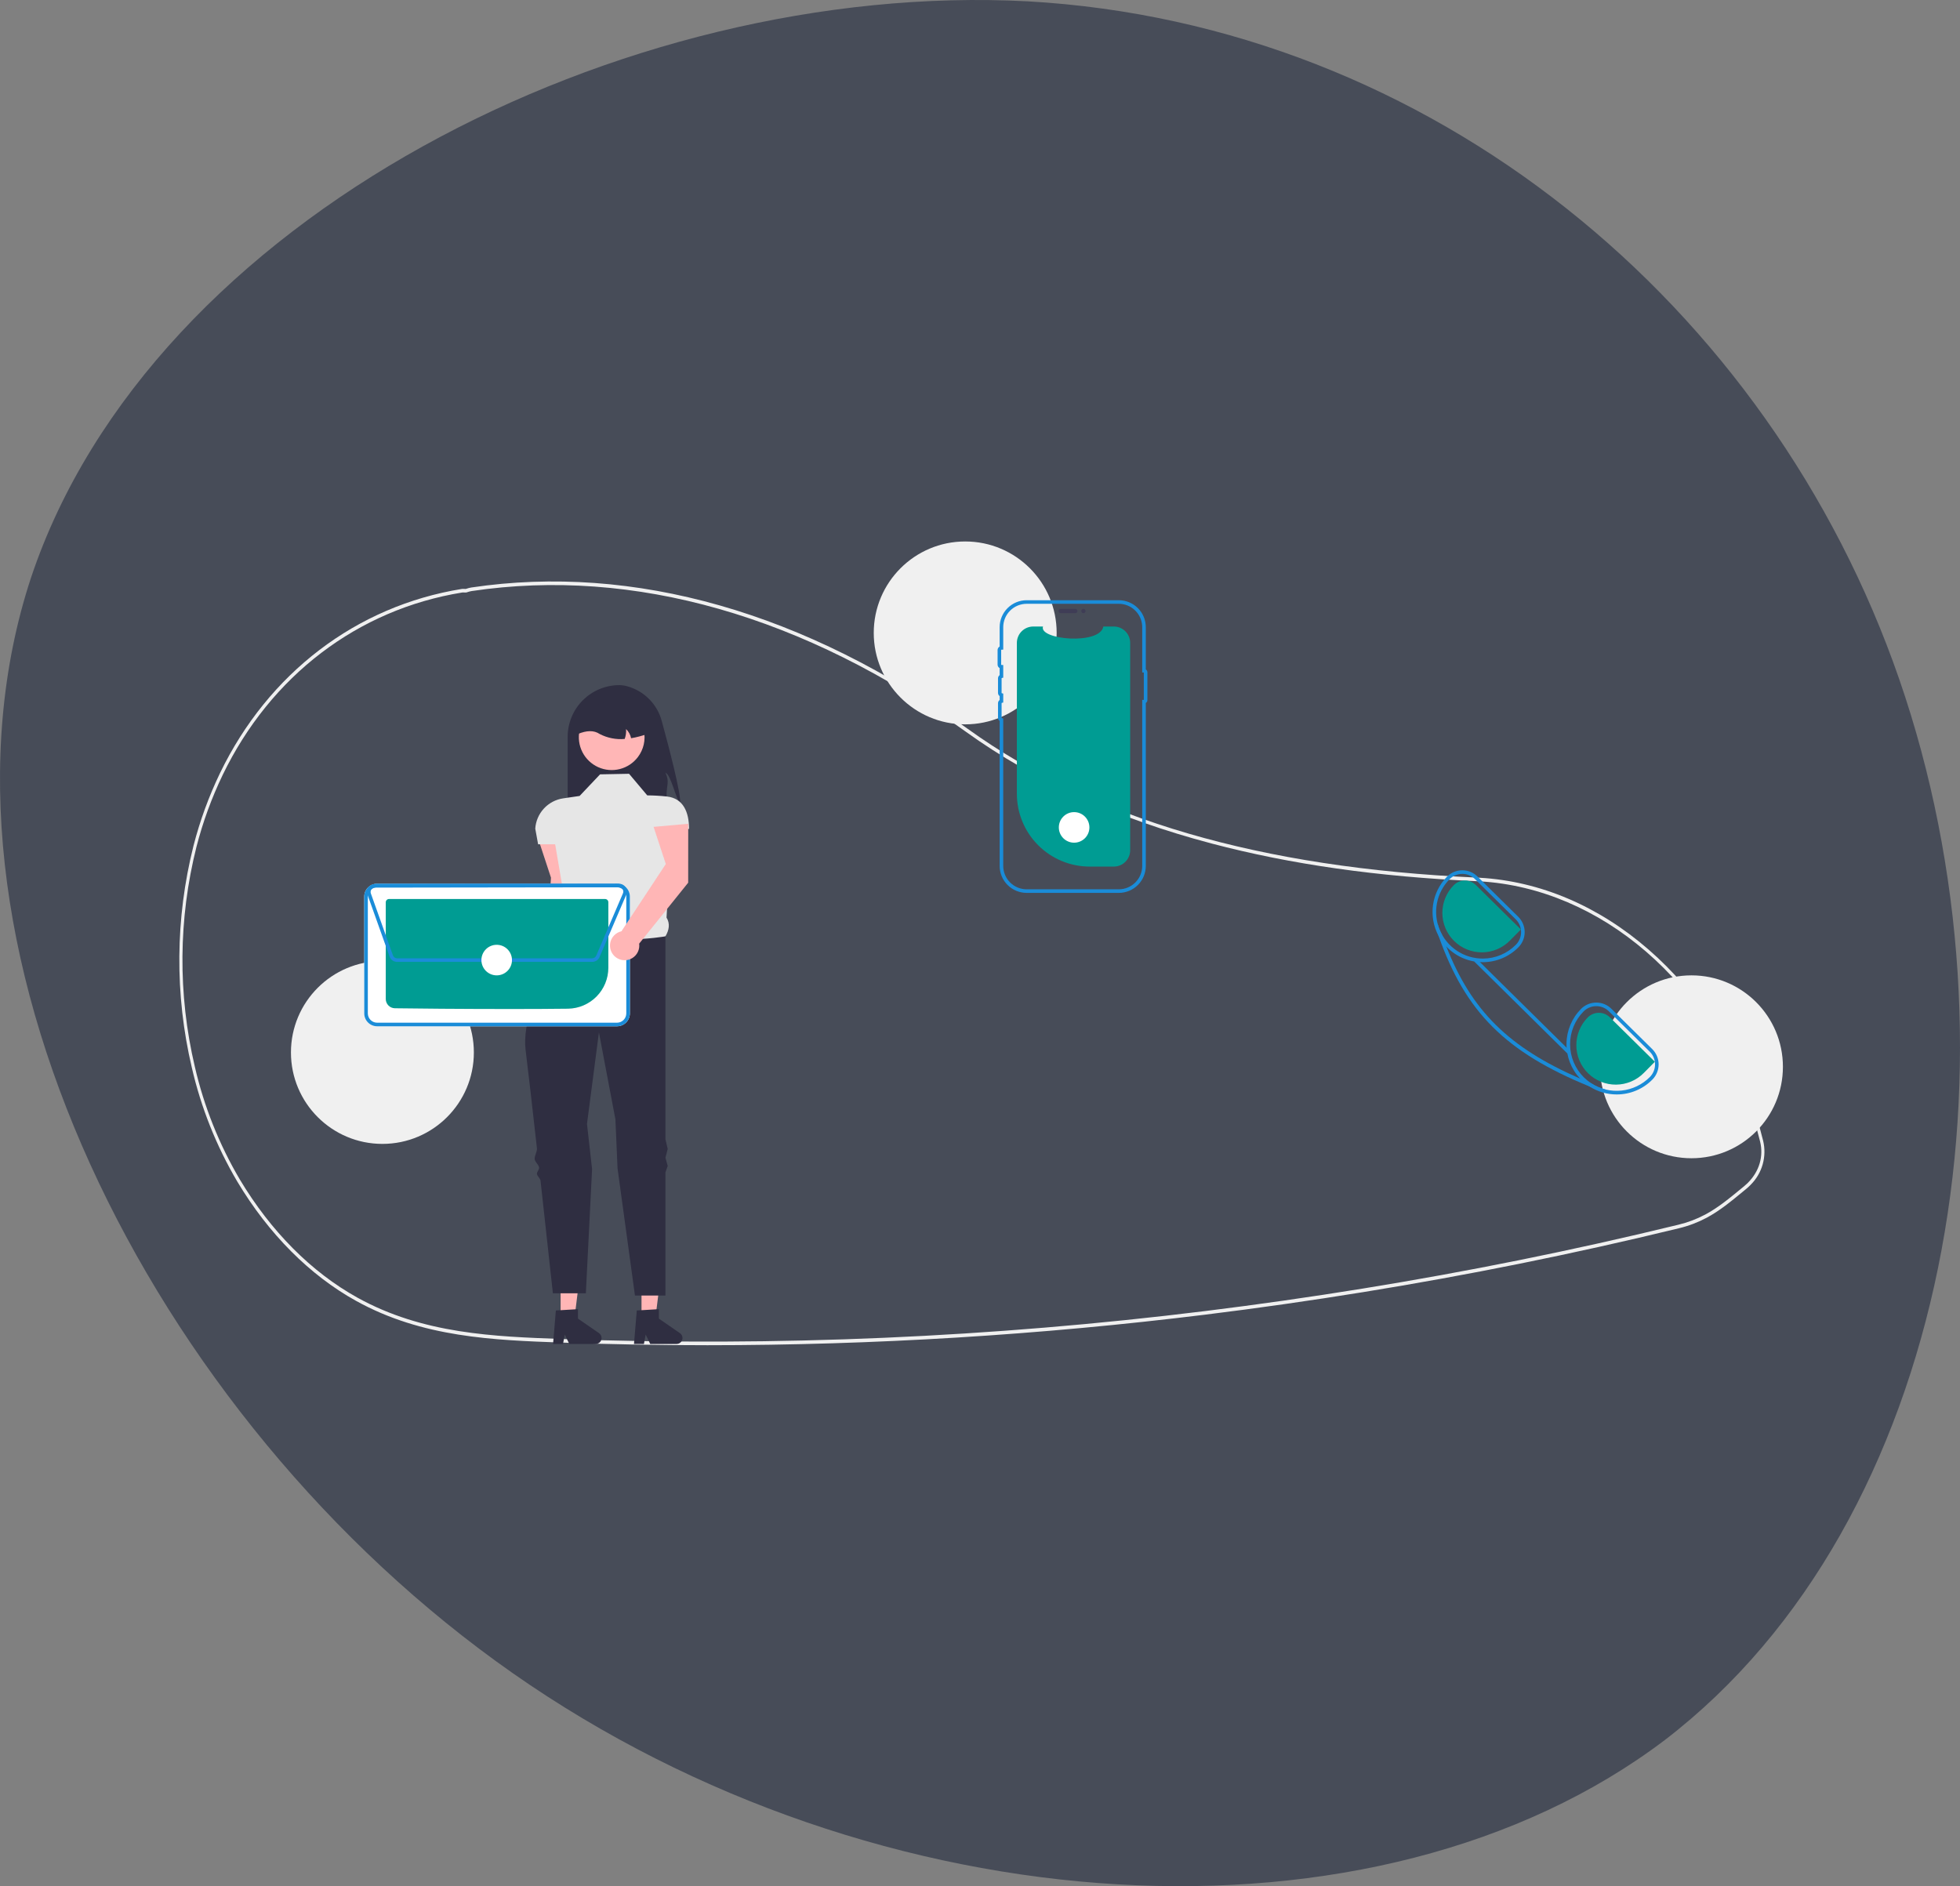 <svg width="1093" height="1052" viewBox="0 0 1093 1052" fill="none" xmlns="http://www.w3.org/2000/svg">
<rect x="0" y="0" width="1093" height="1052" fill="#808080" stroke="none"/>
<path d="M1059.17 378.977C1131.4 588.07 1088.06 848.16 928.304 970.556C767.698 1092.1 489.825 1075.95 285.881 933.157C81.937 790.363 -48.927 522.622 17.355 322.029C84.487 121.436 347.064 -11.159 573.102 0.74C798.29 13.49 986.938 169.884 1059.17 378.977Z" fill="#474C58"/>
<g clip-path="url(#clip0_28_122)">
<path d="M394.494 750.282C367.511 750.282 340.568 749.799 313.665 748.833C275.225 747.452 235.475 746.025 198.53 725.534C172.685 711.201 149.795 688.205 132.335 659.03C120.666 639.256 112.109 617.803 106.966 595.426C97.372 554.684 97.699 512.235 107.919 471.646C111.501 457.73 116.438 444.199 122.66 431.246C149.603 375.453 198.745 338 257.486 328.492C257.971 328.429 258.462 328.419 258.949 328.461C259.213 328.475 259.477 328.49 259.745 328.479L260.091 328.369C260.977 328.061 261.887 327.828 262.811 327.671C353.405 314.184 449.176 341.473 539.764 406.584C609.806 456.936 702.631 484.049 823.545 489.474L825.262 489.563C858.921 491.497 891.48 505.374 919.422 529.696C947.001 553.702 967.709 585.73 979.306 622.32C980.731 626.781 982.038 631.425 983.19 636.121C984.262 640.486 984.187 645.054 982.97 649.38C981.754 653.707 979.438 657.645 976.249 660.811V660.82L975.948 661.13C975.223 661.851 974.46 662.542 973.681 663.186L972.764 663.941C965.036 670.307 958.933 675.335 951.629 679.24C946.757 681.827 941.576 683.783 936.21 685.061C906.745 692.245 876.823 698.905 847.274 704.858C789.89 716.429 730.993 725.974 672.22 733.227C580.081 744.588 487.331 750.284 394.494 750.282V750.282ZM258.262 330.437C258.082 330.435 257.901 330.448 257.723 330.474C199.531 339.893 150.854 376.978 124.178 432.219C118.017 445.043 113.129 458.44 109.583 472.219C99.456 512.448 99.133 554.52 108.642 594.899C113.735 617.063 122.208 638.31 133.765 657.896C151.054 686.784 173.71 709.55 199.284 723.731C235.898 744.039 275.46 745.46 313.72 746.833C433.382 751.109 553.196 745.894 672.035 731.238C730.769 723.989 789.628 714.451 846.975 702.888C876.503 696.939 906.405 690.284 935.85 683.105C941.087 681.859 946.143 679.95 950.898 677.426C958.055 673.6 964.1 668.619 971.753 662.314L972.67 661.56C973.34 661.006 973.998 660.414 974.628 659.799L974.808 659.609C981.098 653.271 983.543 644.907 981.518 636.665V636.664C980.379 632.018 979.086 627.424 977.675 623.009C953.985 548.263 892.701 495.439 825.178 491.562L823.471 491.472C768.239 488.993 719.907 482.128 675.72 470.481C622.97 456.579 576.918 435.651 538.844 408.281C448.602 343.418 353.231 316.231 263.033 329.654C262.19 329.8 261.361 330.015 260.554 330.297L259.931 330.471C259.577 330.487 259.223 330.483 258.869 330.458C258.661 330.448 258.459 330.437 258.262 330.437H258.262Z" fill="#F0F0F0"/>
<path d="M379.327 448.056C376.829 445.659 374.274 432.294 371.085 430.937C373.469 436.206 371.738 437.601 371.725 443.383C371.755 446.666 371.372 449.94 370.584 453.128H316.56V410.966C316.559 407.178 317.306 403.426 318.755 399.926C320.205 396.426 322.33 393.246 325.009 390.567C327.687 387.889 330.868 385.764 334.368 384.314C337.868 382.864 341.619 382.118 345.407 382.118C346.853 382.147 348.29 382.357 349.683 382.744C354.327 383.998 358.559 386.451 361.955 389.857C365.352 393.262 367.793 397.501 369.034 402.148C373.152 417.202 379.702 442.26 379.327 448.056Z" fill="#2F2E41"/>
<path d="M319.73 499.923L319.756 467.06L300.439 468.786L307.256 489.513L304.065 541.609C302.518 541.956 301.105 542.746 299.999 543.883C298.892 545.019 298.141 546.453 297.835 548.009C297.53 549.566 297.684 551.177 298.278 552.648C298.873 554.118 299.882 555.384 301.184 556.29C302.485 557.196 304.022 557.705 305.608 557.753C307.193 557.801 308.758 557.386 310.112 556.56C311.466 555.734 312.55 554.532 313.232 553.101C313.915 551.669 314.166 550.07 313.955 548.498L319.73 499.923Z" fill="#FFB6B6"/>
<path d="M357.746 734.76L365.55 734.759L369.263 704.657H357.744L357.746 734.76Z" fill="#FFB6B6"/>
<path d="M355.103 730.91L367.44 730.174V735.459L379.169 743.56C379.748 743.96 380.185 744.535 380.414 745.2C380.644 745.866 380.655 746.587 380.445 747.259C380.236 747.932 379.817 748.519 379.25 748.936C378.683 749.354 377.997 749.579 377.293 749.579H362.605L360.073 744.35L359.085 749.579H353.547L355.103 730.91Z" fill="#2F2E41"/>
<path d="M312.62 734.76L320.425 734.759L324.137 704.657H312.619L312.62 734.76Z" fill="#FFB6B6"/>
<path d="M309.977 730.91L322.314 730.174V735.459L334.044 743.56C334.623 743.96 335.059 744.535 335.289 745.2C335.518 745.866 335.529 746.587 335.32 747.259C335.11 747.932 334.691 748.519 334.124 748.936C333.557 749.354 332.872 749.579 332.167 749.579H317.48L314.948 744.35L313.96 749.579H308.422L309.977 730.91Z" fill="#2F2E41"/>
<path d="M350.796 431.571L334.629 431.888L323.217 443.935L314.067 445.276C309.929 445.883 306.124 447.893 303.288 450.968C300.453 454.044 298.759 457.999 298.49 462.174L300.075 470.88H309.585L315.087 503.183C312.948 508.634 312.802 512.937 317.193 514.627L330.825 540.304L371.085 522.235C373.126 518.725 373.781 515.199 371.694 511.771L374.572 462.321H384.249C384.249 453.072 381.121 445.275 371.929 444.246C368.279 443.851 364.612 443.641 360.94 443.618L350.796 431.571Z" fill="#E6E6E6"/>
<path d="M371.085 522.235C371.085 522.235 331.776 529.209 317.193 514.627C317.193 514.627 315.713 517.14 313.482 521.308C312.841 522.507 311.602 523.319 310.853 524.771C310.173 526.091 308.424 527.713 307.683 529.21C307.087 530.414 308.043 531.987 307.423 533.288C299.955 548.952 291.23 571.047 293.101 585.636C294.307 595.045 296.799 616.938 299.423 640.453C299.628 642.29 297.967 644.65 298.173 646.502C298.367 648.248 300.428 649.485 300.623 651.236C300.752 652.398 299.312 653.583 299.441 654.744C299.582 656.017 301.291 657.266 301.432 658.534C305.026 691.002 308.317 721.315 308.317 721.315H326.704L330.173 652.083L327.338 626.847L333.995 575.809L343.188 624.311L344.371 651.608L354.086 722.583H371.085V653.875L372.353 650.306L371.085 645.728L372.353 640.796L371.085 635.424V522.235Z" fill="#2F2E41"/>
<path d="M355.759 422.196C353.254 425.523 349.691 427.897 345.657 428.929C341.623 429.96 337.358 429.587 333.564 427.871C329.77 426.154 326.674 423.197 324.785 419.486C322.896 415.775 322.328 411.531 323.173 407.454C324.018 403.376 326.227 399.709 329.436 397.054C332.644 394.4 336.661 392.917 340.824 392.85C344.988 392.784 349.05 394.137 352.342 396.688C355.633 399.238 357.958 402.833 358.934 406.882C358.986 407.101 359.031 407.32 359.074 407.546C359.589 410.084 359.56 412.702 358.989 415.227C358.417 417.752 357.316 420.128 355.759 422.196V422.196Z" fill="#FFB6B6"/>
<path d="M351.937 411.74C351.549 409.788 350.565 408.005 349.122 406.636C349.265 408.505 349.005 410.384 348.362 412.145C343.542 412.572 338.7 411.613 334.407 409.381C331.174 407.187 327.059 407.378 322.266 409.381C322.265 407.05 322.724 404.741 323.616 402.587C324.508 400.433 325.816 398.476 327.465 396.828C329.113 395.179 331.07 393.871 333.224 392.979C335.378 392.087 337.687 391.628 340.018 391.629H343.188C347.896 391.63 352.411 393.5 355.74 396.829C359.069 400.158 360.94 404.673 360.94 409.381C358.015 410.43 355.002 411.22 351.937 411.74V411.74Z" fill="#2F2E41"/>
<path d="M213.249 638C241.416 638 264.249 615.167 264.249 587C264.249 558.833 241.416 536 213.249 536C185.083 536 162.249 558.833 162.249 587C162.249 615.167 185.083 638 213.249 638Z" fill="#F0F0F0"/>
<path d="M538.249 404C566.416 404 589.249 381.167 589.249 353C589.249 324.833 566.416 302 538.249 302C510.083 302 487.249 324.833 487.249 353C487.249 381.167 510.083 404 538.249 404Z" fill="#F0F0F0"/>
<path d="M943.249 646C971.416 646 994.249 623.167 994.249 595C994.249 566.833 971.416 544 943.249 544C915.083 544 892.249 566.833 892.249 595C892.249 623.167 915.083 646 943.249 646Z" fill="#F0F0F0"/>
<path d="M630.249 358.562V474.208C630.249 476.61 629.302 478.915 627.612 480.623C625.923 482.33 623.628 483.302 621.226 483.327C621.192 483.331 621.159 483.332 621.126 483.331H607.666C596.896 483.331 586.568 479.053 578.953 471.438C571.338 463.823 567.059 453.494 567.059 442.725V358.562C567.059 356.142 568.021 353.822 569.732 352.111C571.442 350.4 573.763 349.438 576.183 349.438H581.637C579.11 356.809 613.402 359.912 615.285 349.438H621.126C623.545 349.438 625.866 350.4 627.577 352.111C629.288 353.822 630.249 356.142 630.249 358.562V358.562Z" fill="#009C93"/>
<path d="M590.306 340.791C590.307 340.474 590.433 340.17 590.657 339.946C590.881 339.722 591.185 339.596 591.502 339.595H599.632C599.949 339.596 600.252 339.722 600.475 339.947C600.699 340.171 600.824 340.474 600.824 340.791C600.824 341.107 600.699 341.411 600.475 341.635C600.252 341.859 599.949 341.986 599.632 341.987H591.502C591.185 341.986 590.881 341.86 590.657 341.636C590.433 341.412 590.307 341.108 590.306 340.791V340.791Z" fill="#3F3D56"/>
<path d="M623.919 498H572.503C568.514 497.995 564.689 496.409 561.869 493.588C559.048 490.768 557.461 486.943 557.457 482.954V402.113C557.174 401.91 556.944 401.643 556.786 401.334C556.627 401.024 556.545 400.682 556.545 400.334V392.204C556.545 391.856 556.627 391.513 556.786 391.204C556.944 390.895 557.174 390.628 557.457 390.425V388.243C557.174 388.04 556.944 387.773 556.786 387.464C556.627 387.155 556.545 386.812 556.545 386.465V378.334C556.545 377.986 556.627 377.644 556.786 377.335C556.944 377.025 557.174 376.758 557.457 376.556V372.612C557.108 372.425 556.817 372.146 556.614 371.806C556.412 371.466 556.305 371.078 556.306 370.682V362.552C556.305 362.156 556.411 361.767 556.614 361.427C556.817 361.087 557.108 360.809 557.457 360.622V349.815C557.461 345.826 559.048 342.001 561.869 339.181C564.689 336.36 568.514 334.774 572.503 334.769H623.919C627.908 334.774 631.732 336.36 634.553 339.181C637.374 342.002 638.96 345.826 638.965 349.815V373.371C639.236 373.541 639.459 373.776 639.614 374.056C639.769 374.335 639.85 374.65 639.851 374.969V390.472C639.85 390.792 639.769 391.106 639.614 391.386C639.459 391.665 639.236 391.901 638.965 392.071V482.954C638.96 486.943 637.374 490.767 634.553 493.588C631.732 496.409 627.908 497.995 623.919 498V498ZM572.503 336.769C569.044 336.773 565.728 338.149 563.282 340.594C560.836 343.04 559.46 346.356 559.456 349.815V362.323L558.495 362.36C558.445 362.362 558.397 362.383 558.362 362.418C558.327 362.454 558.307 362.502 558.306 362.552V370.682C558.307 370.732 558.327 370.78 558.362 370.815C558.397 370.851 558.445 370.872 558.495 370.874L559.456 370.911V377.96L558.696 378.147C558.654 378.158 558.616 378.181 558.589 378.215C558.562 378.249 558.546 378.291 558.545 378.334V386.465C558.546 386.508 558.562 386.55 558.589 386.584C558.616 386.617 558.654 386.641 558.696 386.651L559.456 386.839V391.829L558.696 392.017C558.654 392.027 558.616 392.051 558.589 392.085C558.562 392.118 558.546 392.16 558.545 392.204V400.334C558.546 400.377 558.562 400.419 558.589 400.453C558.616 400.487 558.654 400.511 558.696 400.521L559.456 400.708V482.954C559.46 486.413 560.836 489.729 563.282 492.175C565.728 494.62 569.044 495.996 572.503 496H623.919C627.378 495.996 630.694 494.62 633.139 492.174C635.585 489.729 636.961 486.413 636.965 482.954V390.358H637.851V375.083H636.965V349.815C636.961 346.356 635.585 343.04 633.139 340.594C630.694 338.149 627.378 336.773 623.919 336.769L572.503 336.769Z" fill="#1A8CD8"/>
<path d="M604.176 341.987C604.836 341.987 605.371 341.451 605.371 340.791C605.371 340.131 604.836 339.595 604.176 339.595C603.515 339.595 602.98 340.131 602.98 340.791C602.98 341.451 603.515 341.987 604.176 341.987Z" fill="#3F3D56"/>
<path d="M344.08 572.403H210.293C208.393 572.398 206.572 571.641 205.229 570.298C203.885 568.954 203.128 567.134 203.123 565.234V500.045C203.128 498.145 203.885 496.324 205.228 494.981C206.571 493.637 208.392 492.88 210.292 492.875H344.079C345.979 492.88 347.8 493.637 349.143 494.98C350.487 496.323 351.244 498.144 351.249 500.044V565.233C351.244 567.133 350.487 568.954 349.144 570.297C347.801 571.641 345.98 572.398 344.08 572.403Z" fill="white"/>
<path d="M344.08 572.403H210.293C208.393 572.398 206.572 571.641 205.229 570.298C203.885 568.954 203.128 567.134 203.123 565.234V500.045C203.128 498.145 203.885 496.324 205.228 494.981C206.571 493.637 208.392 492.88 210.292 492.875H344.079C345.979 492.88 347.8 493.637 349.143 494.98C350.487 496.323 351.244 498.144 351.249 500.044V565.233C351.244 567.133 350.487 568.954 349.144 570.297C347.801 571.641 345.98 572.398 344.08 572.403ZM210.293 494.875C208.923 494.879 207.61 495.425 206.641 496.394C205.673 497.363 205.127 498.676 205.123 500.046V565.233C205.127 566.603 205.673 567.916 206.642 568.885C207.611 569.853 208.924 570.399 210.294 570.403H344.078C345.448 570.399 346.761 569.853 347.73 568.884C348.699 567.915 349.245 566.602 349.249 565.232V500.045C349.245 498.675 348.699 497.362 347.73 496.393C346.761 495.425 345.448 494.879 344.078 494.875L210.293 494.875Z" fill="#1A8CD8"/>
<path d="M284.357 562.769C257.971 562.769 230.458 562.517 220.193 562.353C218.842 562.325 217.556 561.771 216.609 560.808C215.661 559.844 215.128 558.549 215.123 557.198V503.236C215.124 502.753 215.316 502.289 215.657 501.946C215.999 501.604 216.462 501.411 216.946 501.409H337.422C337.905 501.41 338.369 501.602 338.712 501.943C339.054 502.285 339.247 502.748 339.249 503.232V539.844C339.227 545.82 336.863 551.55 332.664 555.803C328.466 560.057 322.768 562.495 316.792 562.596C307.225 562.72 295.896 562.769 284.357 562.769Z" fill="#009C93"/>
<path d="M330.271 536.48H221.411C220.5 536.477 219.611 536.194 218.866 535.669C218.121 535.144 217.556 534.402 217.247 533.544L204.926 498.978C204.688 498.311 204.614 497.597 204.71 496.896C204.806 496.195 205.068 495.527 205.476 494.948C205.883 494.37 206.423 493.897 207.051 493.57C207.679 493.244 208.376 493.073 209.084 493.071L345.156 492.882C345.803 492.881 346.442 493.022 347.028 493.295C347.614 493.569 348.134 493.967 348.549 494.463C348.965 494.958 349.267 495.539 349.434 496.164C349.601 496.789 349.628 497.443 349.515 498.08L349.62 498.124L349.23 499.036L349.226 499.045L334.331 533.8C333.991 534.596 333.425 535.274 332.704 535.751C331.982 536.227 331.135 536.481 330.271 536.48V536.48ZM345.162 494.882L209.087 495.071C208.7 495.072 208.318 495.166 207.974 495.345C207.63 495.523 207.334 495.782 207.111 496.099C206.888 496.416 206.744 496.782 206.691 497.166C206.639 497.55 206.68 497.941 206.81 498.307L219.13 532.872C219.3 533.341 219.61 533.748 220.018 534.036C220.426 534.323 220.913 534.478 221.413 534.48H330.271C330.744 534.48 331.207 534.341 331.602 534.081C331.997 533.82 332.307 533.449 332.492 533.013L347.388 498.257L348.12 498.571L347.388 498.257C347.546 497.889 347.61 497.487 347.574 497.088C347.538 496.689 347.404 496.305 347.184 495.97C346.963 495.636 346.663 495.361 346.31 495.171C345.957 494.981 345.563 494.882 345.162 494.882V494.882Z" fill="#1A8CD8"/>
<path d="M276.983 544.004C281.691 544.004 285.507 540.188 285.507 535.48C285.507 530.772 281.691 526.956 276.983 526.956C272.275 526.956 268.459 530.772 268.459 535.48C268.459 540.188 272.275 544.004 276.983 544.004Z" fill="white"/>
<path d="M598.983 470.004C603.691 470.004 607.507 466.188 607.507 461.48C607.507 456.772 603.691 452.956 598.983 452.956C594.275 452.956 590.459 456.772 590.459 461.48C590.459 466.188 594.275 470.004 598.983 470.004Z" fill="white"/>
<path d="M921.379 585.12L898.609 562.64C897.501 561.537 896.185 560.664 894.739 560.07C893.292 559.476 891.743 559.174 890.179 559.18H890.099C888.523 559.185 886.965 559.502 885.512 560.113C884.06 560.724 882.744 561.617 881.639 562.74C876.548 567.893 873.652 574.818 873.561 582.061C873.469 589.304 876.189 596.301 881.149 601.58C881.389 601.84 881.639 602.09 881.889 602.34C883.274 603.717 884.803 604.94 886.449 605.99C890.95 608.898 896.2 610.437 901.559 610.42H901.729C905.408 610.407 909.047 609.666 912.437 608.238C915.827 606.81 918.9 604.723 921.479 602.1C923.713 599.833 924.958 596.772 924.939 593.589C924.92 590.406 923.64 587.361 921.379 585.12V585.12ZM920.059 600.69C915.831 604.949 910.265 607.62 904.298 608.254C898.33 608.888 892.327 607.446 887.299 604.17C885.861 603.218 884.518 602.13 883.289 600.92C878.383 596.074 875.602 589.478 875.559 582.583C875.516 575.687 878.214 569.057 883.059 564.15C883.98 563.211 885.078 562.466 886.291 561.956C887.503 561.446 888.804 561.182 890.119 561.18H890.179C891.481 561.175 892.771 561.427 893.975 561.922C895.18 562.416 896.275 563.142 897.199 564.06L919.969 586.55C921.854 588.414 922.922 590.95 922.939 593.601C922.956 596.252 921.92 598.802 920.059 600.69V600.69Z" fill="#1A8CD8"/>
<path d="M846.669 511.34L823.899 488.85C821.658 486.626 818.626 485.382 815.469 485.39H815.399C813.822 485.396 812.261 485.715 810.807 486.328C809.353 486.94 808.035 487.835 806.929 488.96C802.72 493.235 799.991 498.745 799.142 504.684C798.292 510.622 799.367 516.677 802.209 521.96L802.219 521.97C803.392 524.131 804.848 526.125 806.549 527.9C806.739 528.12 806.959 528.34 807.179 528.56C812.408 533.75 819.482 536.656 826.849 536.64H827.029C830.708 536.625 834.348 535.88 837.737 534.451C841.127 533.021 844.2 530.934 846.779 528.31C847.886 527.188 848.762 525.86 849.355 524.4C849.949 522.94 850.249 521.378 850.239 519.802C850.229 518.226 849.908 516.668 849.296 515.216C848.683 513.764 847.791 512.447 846.669 511.34V511.34ZM845.349 526.91C842.956 529.345 840.103 531.282 836.957 532.608C833.811 533.935 830.433 534.626 827.019 534.64H826.849C821.721 534.638 816.709 533.12 812.442 530.276C808.175 527.433 804.843 523.392 802.867 518.66C800.891 513.928 800.358 508.718 801.335 503.684C802.312 498.651 804.756 494.018 808.359 490.37C810.223 488.485 812.759 487.417 815.41 487.4C818.062 487.383 820.611 488.419 822.499 490.28L845.269 512.76C847.153 514.627 848.219 517.166 848.234 519.818C848.249 522.471 847.212 525.021 845.349 526.91L845.349 526.91Z" fill="#1A8CD8"/>
<path d="M922.834 592.188L897.731 567.394C896.085 565.772 893.863 564.869 891.552 564.883C889.241 564.898 887.03 565.828 885.404 567.471C883.37 569.525 881.761 571.961 880.669 574.638C879.577 577.315 879.023 580.181 879.039 583.072C879.056 585.963 879.642 588.822 880.764 591.487C881.886 594.151 883.523 596.568 885.58 598.6C887.637 600.632 890.074 602.238 892.752 603.327C895.43 604.416 898.297 604.966 901.188 604.947C904.079 604.927 906.938 604.338 909.601 603.213C912.264 602.088 914.68 600.449 916.709 598.39L922.834 592.188Z" fill="#009C93"/>
<path d="M848.129 518.403L823.026 493.61C821.38 491.988 819.157 491.085 816.846 491.099C814.535 491.113 812.324 492.044 810.698 493.686C808.664 495.741 807.056 498.177 805.963 500.854C804.871 503.531 804.318 506.396 804.334 509.288C804.35 512.179 804.936 515.038 806.059 517.703C807.181 520.367 808.817 522.784 810.874 524.816C812.931 526.847 815.368 528.454 818.047 529.543C820.725 530.632 823.591 531.182 826.483 531.163C829.374 531.143 832.232 530.554 834.896 529.429C837.559 528.304 839.974 526.665 842.004 524.605L848.129 518.403Z" fill="#009C93"/>
<path d="M895.249 607.63L894.649 609.21C891.829 608.14 889.096 607.067 886.449 605.99C839.569 586.86 817.189 564.47 802.219 521.97L802.209 521.96C801.499 519.96 800.809 517.913 800.139 515.82L801.719 515.31C802.247 517.323 803.02 519.264 804.019 521.09C804.839 523.42 805.683 525.69 806.549 527.9C820.619 563.77 841.369 584.27 881.149 601.58C883.149 602.45 885.199 603.313 887.299 604.17C889.738 605.759 892.425 606.928 895.249 607.63V607.63Z" fill="#1A8CD8"/>
<path d="M823.482 534.82L822.076 536.243L874.014 587.541L875.42 586.117L823.482 534.82Z" fill="#1A8CD8"/>
<path d="M383.765 492.315L383.791 459.452L364.474 461.178L371.291 481.905L346.544 519.419C344.997 519.766 343.584 520.556 342.477 521.692C341.371 522.829 340.62 524.263 340.314 525.819C340.009 527.375 340.163 528.987 340.757 530.457C341.352 531.927 342.361 533.193 343.663 534.099C344.964 535.006 346.501 535.514 348.086 535.562C349.672 535.61 351.237 535.196 352.59 534.37C353.944 533.544 355.029 532.342 355.711 530.91C356.394 529.478 356.645 527.879 356.434 526.307L383.765 492.315Z" fill="#FFB6B6"/>
</g>
<defs>
<clipPath id="clip0_28_122">
<rect width="894.249" height="448.282" fill="white" transform="translate(100 302)"/>
</clipPath>
</defs>
</svg>
